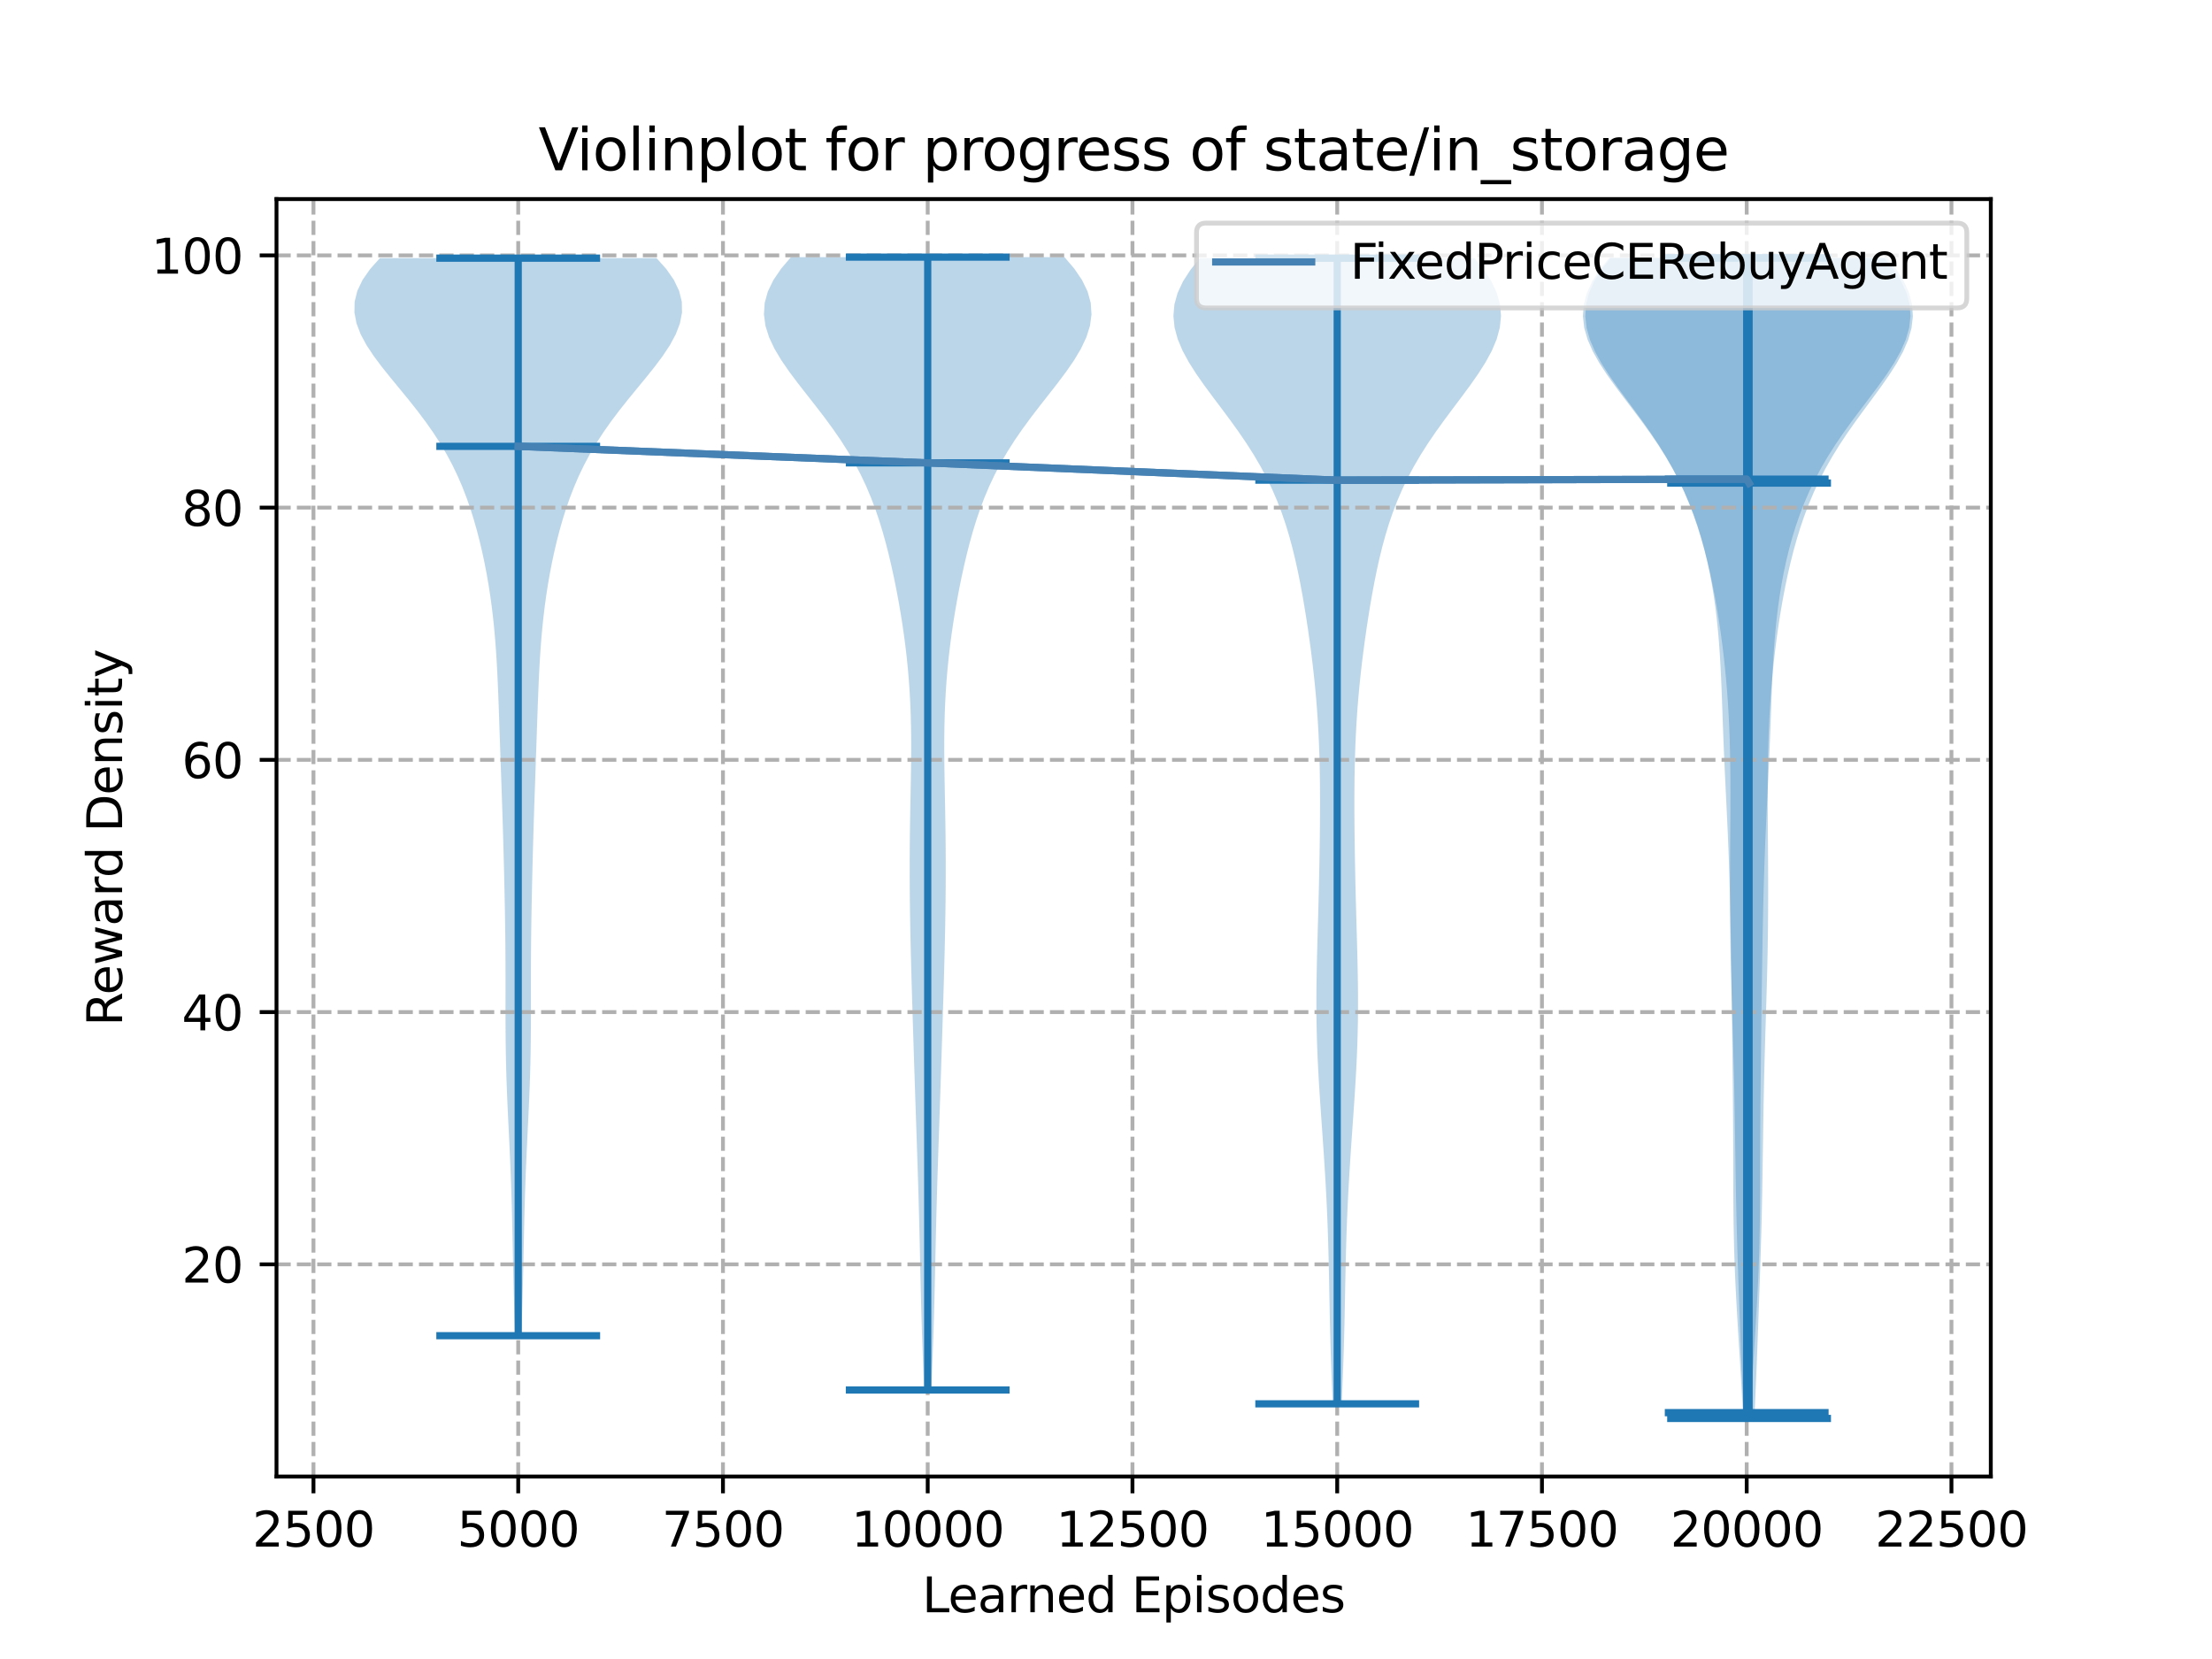 <?xml version="1.0" encoding="utf-8" standalone="no"?>
<!DOCTYPE svg PUBLIC "-//W3C//DTD SVG 1.1//EN"
  "http://www.w3.org/Graphics/SVG/1.1/DTD/svg11.dtd">
<svg xmlns:xlink="http://www.w3.org/1999/xlink" width="460.8pt" height="345.6pt" viewBox="0 0 460.8 345.6" xmlns="http://www.w3.org/2000/svg" version="1.1">
 <defs>
  <style type="text/css">*{stroke-linejoin: round; stroke-linecap: butt}</style>
 </defs>
 <g id="figure_1">
  <g id="patch_1">
   <path d="M 0 345.6 
L 460.8 345.6 
L 460.8 0 
L 0 0 
z
" style="fill: #ffffff"/>
  </g>
  <g id="axes_1">
   <g id="patch_2">
    <path d="M 57.6 307.584 
L 414.72 307.584 
L 414.72 41.472 
L 57.6 41.472 
z
" style="fill: #ffffff"/>
   </g>
   <g id="PolyCollection_1">
    <path d="M 108.61 278.253 
L 107.299 278.253 
L 107.223 275.986 
L 107.15 273.718 
L 107.082 271.451 
L 107.019 269.183 
L 106.961 266.916 
L 106.909 264.649 
L 106.861 262.381 
L 106.814 260.114 
L 106.768 257.846 
L 106.719 255.579 
L 106.666 253.311 
L 106.607 251.044 
L 106.539 248.777 
L 106.463 246.509 
L 106.377 244.242 
L 106.282 241.974 
L 106.18 239.707 
L 106.072 237.439 
L 105.961 235.172 
L 105.851 232.905 
L 105.744 230.637 
L 105.645 228.37 
L 105.556 226.102 
L 105.48 223.835 
L 105.419 221.567 
L 105.372 219.3 
L 105.34 217.033 
L 105.32 214.765 
L 105.311 212.498 
L 105.308 210.23 
L 105.31 207.963 
L 105.312 205.696 
L 105.311 203.428 
L 105.306 201.161 
L 105.294 198.893 
L 105.276 196.626 
L 105.251 194.358 
L 105.218 192.091 
L 105.181 189.824 
L 105.138 187.556 
L 105.09 185.289 
L 105.039 183.021 
L 104.985 180.754 
L 104.927 178.486 
L 104.866 176.219 
L 104.801 173.952 
L 104.732 171.684 
L 104.66 169.417 
L 104.584 167.149 
L 104.507 164.882 
L 104.427 162.614 
L 104.347 160.347 
L 104.267 158.08 
L 104.188 155.812 
L 104.111 153.545 
L 104.033 151.277 
L 103.956 149.01 
L 103.875 146.743 
L 103.789 144.475 
L 103.694 142.208 
L 103.587 139.94 
L 103.462 137.673 
L 103.316 135.405 
L 103.143 133.138 
L 102.941 130.871 
L 102.705 128.603 
L 102.433 126.336 
L 102.121 124.068 
L 101.769 121.801 
L 101.375 119.533 
L 100.937 117.266 
L 100.453 114.999 
L 99.92 112.731 
L 99.333 110.464 
L 98.687 108.196 
L 97.973 105.929 
L 97.181 103.661 
L 96.302 101.394 
L 95.322 99.127 
L 94.231 96.859 
L 93.02 94.592 
L 91.68 92.324 
L 90.211 90.057 
L 88.615 87.79 
L 86.906 85.522 
L 85.107 83.255 
L 83.251 80.987 
L 81.385 78.72 
L 79.567 76.452 
L 77.868 74.185 
L 76.364 71.918 
L 75.139 69.65 
L 74.271 67.383 
L 73.833 65.115 
L 73.878 62.848 
L 74.441 60.58 
L 75.525 58.313 
L 77.107 56.046 
L 79.132 53.778 
L 136.777 53.778 
L 136.777 53.778 
L 138.803 56.046 
L 140.384 58.313 
L 141.469 60.58 
L 142.031 62.848 
L 142.077 65.115 
L 141.638 67.383 
L 140.771 69.65 
L 139.545 71.918 
L 138.042 74.185 
L 136.343 76.452 
L 134.525 78.72 
L 132.659 80.987 
L 130.803 83.255 
L 129.003 85.522 
L 127.294 87.79 
L 125.699 90.057 
L 124.23 92.324 
L 122.89 94.592 
L 121.678 96.859 
L 120.588 99.127 
L 119.608 101.394 
L 118.728 103.661 
L 117.937 105.929 
L 117.223 108.196 
L 116.576 110.464 
L 115.989 112.731 
L 115.456 114.999 
L 114.972 117.266 
L 114.534 119.533 
L 114.14 121.801 
L 113.788 124.068 
L 113.477 126.336 
L 113.205 128.603 
L 112.969 130.871 
L 112.766 133.138 
L 112.594 135.405 
L 112.448 137.673 
L 112.323 139.94 
L 112.215 142.208 
L 112.121 144.475 
L 112.035 146.743 
L 111.954 149.01 
L 111.876 151.277 
L 111.799 153.545 
L 111.721 155.812 
L 111.642 158.08 
L 111.563 160.347 
L 111.483 162.614 
L 111.403 164.882 
L 111.325 167.149 
L 111.25 169.417 
L 111.177 171.684 
L 111.109 173.952 
L 111.044 176.219 
L 110.982 178.486 
L 110.925 180.754 
L 110.87 183.021 
L 110.819 185.289 
L 110.772 187.556 
L 110.729 189.824 
L 110.691 192.091 
L 110.659 194.358 
L 110.634 196.626 
L 110.615 198.893 
L 110.604 201.161 
L 110.599 203.428 
L 110.598 205.696 
L 110.6 207.963 
L 110.601 210.23 
L 110.599 212.498 
L 110.589 214.765 
L 110.57 217.033 
L 110.537 219.3 
L 110.491 221.567 
L 110.429 223.835 
L 110.353 226.102 
L 110.264 228.37 
L 110.165 230.637 
L 110.059 232.905 
L 109.949 235.172 
L 109.838 237.439 
L 109.73 239.707 
L 109.628 241.974 
L 109.533 244.242 
L 109.447 246.509 
L 109.37 248.777 
L 109.303 251.044 
L 109.243 253.311 
L 109.19 255.579 
L 109.142 257.846 
L 109.095 260.114 
L 109.049 262.381 
L 109.001 264.649 
L 108.948 266.916 
L 108.891 269.183 
L 108.828 271.451 
L 108.759 273.718 
L 108.687 275.986 
L 108.61 278.253 
z
" clip-path="url(#p585bb31d71)" style="fill: #1f77b4; fill-opacity: 0.3"/>
   </g>
   <g id="PolyCollection_2">
    <path d="M 194.01 289.55 
L 192.51 289.55 
L 192.415 287.167 
L 192.32 284.783 
L 192.228 282.399 
L 192.141 280.016 
L 192.06 277.632 
L 191.986 275.248 
L 191.918 272.865 
L 191.855 270.481 
L 191.798 268.097 
L 191.743 265.714 
L 191.691 263.33 
L 191.639 260.946 
L 191.585 258.563 
L 191.529 256.179 
L 191.47 253.795 
L 191.406 251.412 
L 191.339 249.028 
L 191.268 246.644 
L 191.193 244.261 
L 191.116 241.877 
L 191.036 239.493 
L 190.955 237.11 
L 190.874 234.726 
L 190.793 232.343 
L 190.712 229.959 
L 190.631 227.575 
L 190.552 225.192 
L 190.474 222.808 
L 190.396 220.424 
L 190.32 218.041 
L 190.244 215.657 
L 190.169 213.273 
L 190.095 210.89 
L 190.022 208.506 
L 189.95 206.122 
L 189.881 203.739 
L 189.815 201.355 
L 189.753 198.971 
L 189.696 196.588 
L 189.645 194.204 
L 189.601 191.82 
L 189.564 189.437 
L 189.535 187.053 
L 189.515 184.669 
L 189.505 182.286 
L 189.504 179.902 
L 189.513 177.518 
L 189.533 175.135 
L 189.561 172.751 
L 189.598 170.367 
L 189.64 167.984 
L 189.686 165.6 
L 189.731 163.216 
L 189.77 160.833 
L 189.8 158.449 
L 189.814 156.065 
L 189.808 153.682 
L 189.778 151.298 
L 189.718 148.914 
L 189.626 146.531 
L 189.499 144.147 
L 189.334 141.763 
L 189.132 139.38 
L 188.892 136.996 
L 188.615 134.612 
L 188.301 132.229 
L 187.953 129.845 
L 187.57 127.461 
L 187.154 125.078 
L 186.706 122.694 
L 186.223 120.31 
L 185.704 117.927 
L 185.143 115.543 
L 184.535 113.16 
L 183.871 110.776 
L 183.141 108.392 
L 182.331 106.009 
L 181.428 103.625 
L 180.42 101.241 
L 179.295 98.858 
L 178.041 96.474 
L 176.655 94.09 
L 175.136 91.707 
L 173.493 89.323 
L 171.742 86.939 
L 169.911 84.556 
L 168.04 82.172 
L 166.18 79.788 
L 164.394 77.405 
L 162.752 75.021 
L 161.33 72.637 
L 160.208 70.254 
L 159.456 67.87 
L 159.138 65.486 
L 159.297 63.103 
L 159.957 60.719 
L 161.113 58.335 
L 162.734 55.952 
L 164.765 53.568 
L 221.755 53.568 
L 221.755 53.568 
L 223.786 55.952 
L 225.407 58.335 
L 226.563 60.719 
L 227.223 63.103 
L 227.382 65.486 
L 227.064 67.87 
L 226.312 70.254 
L 225.19 72.637 
L 223.768 75.021 
L 222.126 77.405 
L 220.34 79.788 
L 218.48 82.172 
L 216.609 84.556 
L 214.778 86.939 
L 213.027 89.323 
L 211.384 91.707 
L 209.865 94.09 
L 208.479 96.474 
L 207.225 98.858 
L 206.1 101.241 
L 205.092 103.625 
L 204.189 106.009 
L 203.379 108.392 
L 202.649 110.776 
L 201.985 113.16 
L 201.377 115.543 
L 200.816 117.927 
L 200.297 120.31 
L 199.814 122.694 
L 199.366 125.078 
L 198.95 127.461 
L 198.567 129.845 
L 198.219 132.229 
L 197.905 134.612 
L 197.628 136.996 
L 197.388 139.38 
L 197.186 141.763 
L 197.022 144.147 
L 196.894 146.531 
L 196.802 148.914 
L 196.742 151.298 
L 196.712 153.682 
L 196.706 156.065 
L 196.72 158.449 
L 196.75 160.833 
L 196.789 163.216 
L 196.834 165.6 
L 196.88 167.984 
L 196.922 170.367 
L 196.959 172.751 
L 196.987 175.135 
L 197.007 177.518 
L 197.016 179.902 
L 197.015 182.286 
L 197.005 184.669 
L 196.985 187.053 
L 196.956 189.437 
L 196.919 191.82 
L 196.875 194.204 
L 196.824 196.588 
L 196.767 198.971 
L 196.705 201.355 
L 196.639 203.739 
L 196.57 206.122 
L 196.498 208.506 
L 196.425 210.89 
L 196.351 213.273 
L 196.276 215.657 
L 196.2 218.041 
L 196.124 220.424 
L 196.046 222.808 
L 195.968 225.192 
L 195.889 227.575 
L 195.808 229.959 
L 195.727 232.343 
L 195.646 234.726 
L 195.565 237.11 
L 195.484 239.493 
L 195.404 241.877 
L 195.327 244.261 
L 195.252 246.644 
L 195.181 249.028 
L 195.114 251.412 
L 195.05 253.795 
L 194.991 256.179 
L 194.935 258.563 
L 194.881 260.946 
L 194.829 263.33 
L 194.777 265.714 
L 194.722 268.097 
L 194.665 270.481 
L 194.602 272.865 
L 194.534 275.248 
L 194.46 277.632 
L 194.379 280.016 
L 194.292 282.399 
L 194.2 284.783 
L 194.106 287.167 
L 194.01 289.55 
z
" clip-path="url(#p585bb31d71)" style="fill: #1f77b4; fill-opacity: 0.3"/>
   </g>
   <g id="PolyCollection_3">
    <path d="M 279.499 292.44 
L 277.632 292.44 
L 277.527 290.03 
L 277.428 287.619 
L 277.334 285.208 
L 277.249 282.797 
L 277.174 280.387 
L 277.107 277.976 
L 277.049 275.565 
L 276.997 273.155 
L 276.95 270.744 
L 276.905 268.333 
L 276.858 265.922 
L 276.807 263.512 
L 276.748 261.101 
L 276.68 258.69 
L 276.601 256.279 
L 276.509 253.869 
L 276.404 251.458 
L 276.285 249.047 
L 276.155 246.637 
L 276.013 244.226 
L 275.861 241.815 
L 275.7 239.404 
L 275.535 236.994 
L 275.366 234.583 
L 275.197 232.172 
L 275.031 229.761 
L 274.872 227.351 
L 274.724 224.94 
L 274.59 222.529 
L 274.474 220.118 
L 274.379 217.708 
L 274.306 215.297 
L 274.256 212.886 
L 274.231 210.476 
L 274.227 208.065 
L 274.244 205.654 
L 274.278 203.243 
L 274.326 200.833 
L 274.384 198.422 
L 274.449 196.011 
L 274.517 193.6 
L 274.585 191.19 
L 274.652 188.779 
L 274.714 186.368 
L 274.772 183.958 
L 274.824 181.547 
L 274.87 179.136 
L 274.91 176.725 
L 274.942 174.315 
L 274.967 171.904 
L 274.983 169.493 
L 274.989 167.082 
L 274.981 164.672 
L 274.958 162.261 
L 274.917 159.85 
L 274.856 157.44 
L 274.771 155.029 
L 274.661 152.618 
L 274.524 150.207 
L 274.358 147.797 
L 274.165 145.386 
L 273.943 142.975 
L 273.694 140.564 
L 273.418 138.154 
L 273.118 135.743 
L 272.795 133.332 
L 272.449 130.922 
L 272.081 128.511 
L 271.688 126.1 
L 271.269 123.689 
L 270.819 121.279 
L 270.331 118.868 
L 269.797 116.457 
L 269.209 114.046 
L 268.555 111.636 
L 267.823 109.225 
L 267.001 106.814 
L 266.078 104.403 
L 265.042 101.993 
L 263.884 99.582 
L 262.6 97.171 
L 261.189 94.761 
L 259.655 92.35 
L 258.01 89.939 
L 256.276 87.528 
L 254.482 85.118 
L 252.669 82.707 
L 250.887 80.296 
L 249.196 77.885 
L 247.662 75.475 
L 246.354 73.064 
L 245.341 70.653 
L 244.686 68.243 
L 244.443 65.832 
L 244.648 63.421 
L 245.319 61.01 
L 246.45 58.6 
L 248.012 56.189 
L 249.954 53.778 
L 307.177 53.778 
L 307.177 53.778 
L 309.119 56.189 
L 310.681 58.6 
L 311.811 61.01 
L 312.482 63.421 
L 312.687 65.832 
L 312.444 68.243 
L 311.79 70.653 
L 310.777 73.064 
L 309.469 75.475 
L 307.934 77.885 
L 306.243 80.296 
L 304.462 82.707 
L 302.649 85.118 
L 300.855 87.528 
L 299.12 89.939 
L 297.476 92.35 
L 295.942 94.761 
L 294.53 97.171 
L 293.246 99.582 
L 292.089 101.993 
L 291.053 104.403 
L 290.129 106.814 
L 289.307 109.225 
L 288.576 111.636 
L 287.921 114.046 
L 287.333 116.457 
L 286.8 118.868 
L 286.312 121.279 
L 285.861 123.689 
L 285.442 126.1 
L 285.05 128.511 
L 284.681 130.922 
L 284.335 133.332 
L 284.012 135.743 
L 283.712 138.154 
L 283.437 140.564 
L 283.188 142.975 
L 282.966 145.386 
L 282.772 147.797 
L 282.607 150.207 
L 282.47 152.618 
L 282.36 155.029 
L 282.275 157.44 
L 282.213 159.85 
L 282.172 162.261 
L 282.149 164.672 
L 282.142 167.082 
L 282.147 169.493 
L 282.163 171.904 
L 282.188 174.315 
L 282.221 176.725 
L 282.261 179.136 
L 282.307 181.547 
L 282.359 183.958 
L 282.416 186.368 
L 282.479 188.779 
L 282.545 191.19 
L 282.613 193.6 
L 282.681 196.011 
L 282.746 198.422 
L 282.804 200.833 
L 282.852 203.243 
L 282.887 205.654 
L 282.903 208.065 
L 282.9 210.476 
L 282.874 212.886 
L 282.825 215.297 
L 282.752 217.708 
L 282.656 220.118 
L 282.54 222.529 
L 282.406 224.94 
L 282.258 227.351 
L 282.1 229.761 
L 281.934 232.172 
L 281.765 234.583 
L 281.596 236.994 
L 281.43 239.404 
L 281.27 241.815 
L 281.118 244.226 
L 280.976 246.637 
L 280.845 249.047 
L 280.727 251.458 
L 280.622 253.869 
L 280.53 256.279 
L 280.45 258.69 
L 280.382 261.101 
L 280.324 263.512 
L 280.273 265.922 
L 280.226 268.333 
L 280.18 270.744 
L 280.133 273.155 
L 280.082 275.565 
L 280.024 277.976 
L 279.957 280.387 
L 279.881 282.797 
L 279.796 285.208 
L 279.703 287.619 
L 279.603 290.03 
L 279.499 292.44 
z
" clip-path="url(#p585bb31d71)" style="fill: #1f77b4; fill-opacity: 0.3"/>
   </g>
   <g id="PolyCollection_4">
    <path d="M 364.677 294.279 
L 363.064 294.279 
L 362.942 291.85 
L 362.811 289.42 
L 362.673 286.99 
L 362.529 284.56 
L 362.38 282.13 
L 362.229 279.7 
L 362.078 277.271 
L 361.93 274.841 
L 361.788 272.411 
L 361.655 269.981 
L 361.533 267.551 
L 361.425 265.121 
L 361.332 262.692 
L 361.255 260.262 
L 361.195 257.832 
L 361.149 255.402 
L 361.117 252.972 
L 361.096 250.542 
L 361.083 248.113 
L 361.075 245.683 
L 361.07 243.253 
L 361.065 240.823 
L 361.058 238.393 
L 361.048 235.963 
L 361.034 233.534 
L 361.016 231.104 
L 360.994 228.674 
L 360.97 226.244 
L 360.943 223.814 
L 360.915 221.384 
L 360.887 218.955 
L 360.858 216.525 
L 360.828 214.095 
L 360.798 211.665 
L 360.768 209.235 
L 360.736 206.805 
L 360.702 204.375 
L 360.667 201.946 
L 360.63 199.516 
L 360.59 197.086 
L 360.547 194.656 
L 360.5 192.226 
L 360.449 189.796 
L 360.393 187.367 
L 360.33 184.937 
L 360.26 182.507 
L 360.181 180.077 
L 360.093 177.647 
L 359.996 175.217 
L 359.891 172.788 
L 359.779 170.358 
L 359.662 167.928 
L 359.543 165.498 
L 359.424 163.068 
L 359.308 160.638 
L 359.197 158.209 
L 359.093 155.779 
L 358.996 153.349 
L 358.904 150.919 
L 358.817 148.489 
L 358.729 146.059 
L 358.637 143.63 
L 358.534 141.2 
L 358.415 138.77 
L 358.273 136.34 
L 358.103 133.91 
L 357.897 131.48 
L 357.651 129.051 
L 357.359 126.621 
L 357.018 124.191 
L 356.623 121.761 
L 356.168 119.331 
L 355.65 116.901 
L 355.063 114.472 
L 354.399 112.042 
L 353.651 109.612 
L 352.811 107.182 
L 351.87 104.752 
L 350.818 102.322 
L 349.648 99.893 
L 348.353 97.463 
L 346.932 95.033 
L 345.386 92.603 
L 343.727 90.173 
L 341.972 87.743 
L 340.151 85.314 
L 338.303 82.884 
L 336.478 80.454 
L 334.739 78.024 
L 333.153 75.594 
L 331.792 73.164 
L 330.728 70.734 
L 330.029 68.305 
L 329.748 65.875 
L 329.926 63.445 
L 330.58 61.015 
L 331.704 58.585 
L 333.268 56.155 
L 335.221 53.726 
L 392.52 53.726 
L 392.52 53.726 
L 394.473 56.155 
L 396.037 58.585 
L 397.161 61.015 
L 397.815 63.445 
L 397.993 65.875 
L 397.712 68.305 
L 397.013 70.734 
L 395.949 73.164 
L 394.588 75.594 
L 393.002 78.024 
L 391.262 80.454 
L 389.438 82.884 
L 387.59 85.314 
L 385.769 87.743 
L 384.014 90.173 
L 382.355 92.603 
L 380.809 95.033 
L 379.387 97.463 
L 378.093 99.893 
L 376.923 102.322 
L 375.871 104.752 
L 374.93 107.182 
L 374.09 109.612 
L 373.342 112.042 
L 372.678 114.472 
L 372.091 116.901 
L 371.572 119.331 
L 371.118 121.761 
L 370.723 124.191 
L 370.381 126.621 
L 370.09 129.051 
L 369.844 131.48 
L 369.638 133.91 
L 369.467 136.34 
L 369.326 138.77 
L 369.207 141.2 
L 369.104 143.63 
L 369.012 146.059 
L 368.924 148.489 
L 368.837 150.919 
L 368.745 153.349 
L 368.648 155.779 
L 368.544 158.209 
L 368.433 160.638 
L 368.317 163.068 
L 368.198 165.498 
L 368.079 167.928 
L 367.962 170.358 
L 367.85 172.788 
L 367.745 175.217 
L 367.648 177.647 
L 367.56 180.077 
L 367.481 182.507 
L 367.411 184.937 
L 367.348 187.367 
L 367.292 189.796 
L 367.241 192.226 
L 367.194 194.656 
L 367.151 197.086 
L 367.111 199.516 
L 367.074 201.946 
L 367.038 204.375 
L 367.005 206.805 
L 366.973 209.235 
L 366.942 211.665 
L 366.913 214.095 
L 366.883 216.525 
L 366.854 218.955 
L 366.826 221.384 
L 366.798 223.814 
L 366.771 226.244 
L 366.747 228.674 
L 366.725 231.104 
L 366.707 233.534 
L 366.693 235.963 
L 366.683 238.393 
L 366.676 240.823 
L 366.67 243.253 
L 366.665 245.683 
L 366.658 248.113 
L 366.645 250.542 
L 366.624 252.972 
L 366.592 255.402 
L 366.546 257.832 
L 366.486 260.262 
L 366.409 262.692 
L 366.316 265.121 
L 366.208 267.551 
L 366.086 269.981 
L 365.953 272.411 
L 365.811 274.841 
L 365.663 277.271 
L 365.512 279.7 
L 365.361 282.13 
L 365.212 284.56 
L 365.068 286.99 
L 364.93 289.42 
L 364.799 291.85 
L 364.677 294.279 
z
" clip-path="url(#p585bb31d71)" style="fill: #1f77b4; fill-opacity: 0.3"/>
   </g>
   <g id="PolyCollection_5">
    <path d="M 365.462 295.488 
L 363.268 295.488 
L 363.155 293.046 
L 363.045 290.604 
L 362.938 288.162 
L 362.836 285.72 
L 362.737 283.278 
L 362.642 280.836 
L 362.55 278.394 
L 362.46 275.952 
L 362.372 273.51 
L 362.285 271.068 
L 362.199 268.626 
L 362.115 266.183 
L 362.033 263.741 
L 361.955 261.299 
L 361.88 258.857 
L 361.811 256.415 
L 361.748 253.973 
L 361.691 251.531 
L 361.64 249.089 
L 361.596 246.647 
L 361.556 244.205 
L 361.519 241.763 
L 361.485 239.321 
L 361.45 236.879 
L 361.415 234.437 
L 361.376 231.995 
L 361.333 229.553 
L 361.284 227.111 
L 361.23 224.669 
L 361.171 222.227 
L 361.105 219.785 
L 361.035 217.343 
L 360.962 214.901 
L 360.887 212.459 
L 360.811 210.016 
L 360.737 207.574 
L 360.667 205.132 
L 360.603 202.69 
L 360.545 200.248 
L 360.496 197.806 
L 360.456 195.364 
L 360.425 192.922 
L 360.404 190.48 
L 360.392 188.038 
L 360.389 185.596 
L 360.392 183.154 
L 360.402 180.712 
L 360.416 178.27 
L 360.432 175.828 
L 360.45 173.386 
L 360.466 170.944 
L 360.478 168.502 
L 360.485 166.06 
L 360.482 163.618 
L 360.467 161.176 
L 360.438 158.734 
L 360.39 156.291 
L 360.321 153.849 
L 360.228 151.407 
L 360.11 148.965 
L 359.965 146.523 
L 359.791 144.081 
L 359.587 141.639 
L 359.353 139.197 
L 359.089 136.755 
L 358.794 134.313 
L 358.467 131.871 
L 358.107 129.429 
L 357.714 126.987 
L 357.283 124.545 
L 356.813 122.103 
L 356.299 119.661 
L 355.736 117.219 
L 355.118 114.777 
L 354.436 112.335 
L 353.682 109.893 
L 352.847 107.451 
L 351.92 105.009 
L 350.891 102.567 
L 349.75 100.124 
L 348.491 97.682 
L 347.109 95.24 
L 345.605 92.798 
L 343.99 90.356 
L 342.279 87.914 
L 340.5 85.472 
L 338.692 83.03 
L 336.903 80.588 
L 335.195 78.146 
L 333.633 75.704 
L 332.289 73.262 
L 331.234 70.82 
L 330.534 68.378 
L 330.243 65.936 
L 330.4 63.494 
L 331.022 61.052 
L 332.105 58.61 
L 333.622 56.168 
L 335.523 53.726 
L 393.208 53.726 
L 393.208 53.726 
L 395.108 56.168 
L 396.625 58.61 
L 397.709 61.052 
L 398.331 63.494 
L 398.487 65.936 
L 398.196 68.378 
L 397.496 70.82 
L 396.441 73.262 
L 395.097 75.704 
L 393.536 78.146 
L 391.827 80.588 
L 390.039 83.03 
L 388.231 85.472 
L 386.452 87.914 
L 384.741 90.356 
L 383.125 92.798 
L 381.622 95.24 
L 380.24 97.682 
L 378.98 100.124 
L 377.84 102.567 
L 376.811 105.009 
L 375.883 107.451 
L 375.048 109.893 
L 374.295 112.335 
L 373.613 114.777 
L 372.994 117.219 
L 372.431 119.661 
L 371.917 122.103 
L 371.447 124.545 
L 371.017 126.987 
L 370.623 129.429 
L 370.263 131.871 
L 369.937 134.313 
L 369.641 136.755 
L 369.377 139.197 
L 369.143 141.639 
L 368.94 144.081 
L 368.766 146.523 
L 368.62 148.965 
L 368.502 151.407 
L 368.41 153.849 
L 368.341 156.291 
L 368.293 158.734 
L 368.263 161.176 
L 368.248 163.618 
L 368.246 166.06 
L 368.252 168.502 
L 368.265 170.944 
L 368.281 173.386 
L 368.298 175.828 
L 368.315 178.27 
L 368.329 180.712 
L 368.338 183.154 
L 368.342 185.596 
L 368.338 188.038 
L 368.326 190.48 
L 368.305 192.922 
L 368.275 195.364 
L 368.235 197.806 
L 368.185 200.248 
L 368.128 202.69 
L 368.063 205.132 
L 367.993 207.574 
L 367.919 210.016 
L 367.844 212.459 
L 367.768 214.901 
L 367.695 217.343 
L 367.625 219.785 
L 367.56 222.227 
L 367.5 224.669 
L 367.446 227.111 
L 367.398 229.553 
L 367.355 231.995 
L 367.316 234.437 
L 367.28 236.879 
L 367.246 239.321 
L 367.211 241.763 
L 367.175 244.205 
L 367.135 246.647 
L 367.09 249.089 
L 367.04 251.531 
L 366.983 253.973 
L 366.92 256.415 
L 366.85 258.857 
L 366.776 261.299 
L 366.697 263.741 
L 366.615 266.183 
L 366.531 268.626 
L 366.445 271.068 
L 366.358 273.51 
L 366.27 275.952 
L 366.18 278.394 
L 366.088 280.836 
L 365.993 283.278 
L 365.895 285.72 
L 365.792 288.162 
L 365.685 290.604 
L 365.575 293.046 
L 365.462 295.488 
z
" clip-path="url(#p585bb31d71)" style="fill: #1f77b4; fill-opacity: 0.3"/>
   </g>
   <g id="matplotlib.axis_1">
    <g id="xtick_1">
     <g id="line2d_1">
      <path d="M 65.302 307.584 
L 65.302 41.472 
" clip-path="url(#p585bb31d71)" style="fill: none; stroke-dasharray: 2.96,1.28; stroke-dashoffset: 0; stroke: #b0b0b0; stroke-width: 0.8"/>
     </g>
     <g id="line2d_2">
      <defs>
       <path id="m74682597dc" d="M 0 0 
L 0 3.5 
" style="stroke: #000000; stroke-width: 0.8"/>
      </defs>
      <g>
       <use xlink:href="#m74682597dc" x="65.302" y="307.584" style="stroke: #000000; stroke-width: 0.8"/>
      </g>
     </g>
     <g id="text_1">
      <!-- 2500 -->
      <g transform="translate(52.577 322.182)scale(0.1 -0.1)">
       <defs>
        <path id="DejaVuSans-32" d="M 1228 531 
L 3431 531 
L 3431 0 
L 469 0 
L 469 531 
Q 828 903 1448 1529 
Q 2069 2156 2228 2338 
Q 2531 2678 2651 2914 
Q 2772 3150 2772 3378 
Q 2772 3750 2511 3984 
Q 2250 4219 1831 4219 
Q 1534 4219 1204 4116 
Q 875 4013 500 3803 
L 500 4441 
Q 881 4594 1212 4672 
Q 1544 4750 1819 4750 
Q 2544 4750 2975 4387 
Q 3406 4025 3406 3419 
Q 3406 3131 3298 2873 
Q 3191 2616 2906 2266 
Q 2828 2175 2409 1742 
Q 1991 1309 1228 531 
z
" transform="scale(0.016)"/>
        <path id="DejaVuSans-35" d="M 691 4666 
L 3169 4666 
L 3169 4134 
L 1269 4134 
L 1269 2991 
Q 1406 3038 1543 3061 
Q 1681 3084 1819 3084 
Q 2600 3084 3056 2656 
Q 3513 2228 3513 1497 
Q 3513 744 3044 326 
Q 2575 -91 1722 -91 
Q 1428 -91 1123 -41 
Q 819 9 494 109 
L 494 744 
Q 775 591 1075 516 
Q 1375 441 1709 441 
Q 2250 441 2565 725 
Q 2881 1009 2881 1497 
Q 2881 1984 2565 2268 
Q 2250 2553 1709 2553 
Q 1456 2553 1204 2497 
Q 953 2441 691 2322 
L 691 4666 
z
" transform="scale(0.016)"/>
        <path id="DejaVuSans-30" d="M 2034 4250 
Q 1547 4250 1301 3770 
Q 1056 3291 1056 2328 
Q 1056 1369 1301 889 
Q 1547 409 2034 409 
Q 2525 409 2770 889 
Q 3016 1369 3016 2328 
Q 3016 3291 2770 3770 
Q 2525 4250 2034 4250 
z
M 2034 4750 
Q 2819 4750 3233 4129 
Q 3647 3509 3647 2328 
Q 3647 1150 3233 529 
Q 2819 -91 2034 -91 
Q 1250 -91 836 529 
Q 422 1150 422 2328 
Q 422 3509 836 4129 
Q 1250 4750 2034 4750 
z
" transform="scale(0.016)"/>
       </defs>
       <use xlink:href="#DejaVuSans-32"/>
       <use xlink:href="#DejaVuSans-35" x="63.623"/>
       <use xlink:href="#DejaVuSans-30" x="127.246"/>
       <use xlink:href="#DejaVuSans-30" x="190.869"/>
      </g>
     </g>
    </g>
    <g id="xtick_2">
     <g id="line2d_3">
      <path d="M 107.955 307.584 
L 107.955 41.472 
" clip-path="url(#p585bb31d71)" style="fill: none; stroke-dasharray: 2.96,1.28; stroke-dashoffset: 0; stroke: #b0b0b0; stroke-width: 0.8"/>
     </g>
     <g id="line2d_4">
      <g>
       <use xlink:href="#m74682597dc" x="107.955" y="307.584" style="stroke: #000000; stroke-width: 0.8"/>
      </g>
     </g>
     <g id="text_2">
      <!-- 5000 -->
      <g transform="translate(95.23 322.182)scale(0.1 -0.1)">
       <use xlink:href="#DejaVuSans-35"/>
       <use xlink:href="#DejaVuSans-30" x="63.623"/>
       <use xlink:href="#DejaVuSans-30" x="127.246"/>
       <use xlink:href="#DejaVuSans-30" x="190.869"/>
      </g>
     </g>
    </g>
    <g id="xtick_3">
     <g id="line2d_5">
      <path d="M 150.607 307.584 
L 150.607 41.472 
" clip-path="url(#p585bb31d71)" style="fill: none; stroke-dasharray: 2.96,1.28; stroke-dashoffset: 0; stroke: #b0b0b0; stroke-width: 0.8"/>
     </g>
     <g id="line2d_6">
      <g>
       <use xlink:href="#m74682597dc" x="150.607" y="307.584" style="stroke: #000000; stroke-width: 0.8"/>
      </g>
     </g>
     <g id="text_3">
      <!-- 7500 -->
      <g transform="translate(137.882 322.182)scale(0.1 -0.1)">
       <defs>
        <path id="DejaVuSans-37" d="M 525 4666 
L 3525 4666 
L 3525 4397 
L 1831 0 
L 1172 0 
L 2766 4134 
L 525 4134 
L 525 4666 
z
" transform="scale(0.016)"/>
       </defs>
       <use xlink:href="#DejaVuSans-37"/>
       <use xlink:href="#DejaVuSans-35" x="63.623"/>
       <use xlink:href="#DejaVuSans-30" x="127.246"/>
       <use xlink:href="#DejaVuSans-30" x="190.869"/>
      </g>
     </g>
    </g>
    <g id="xtick_4">
     <g id="line2d_7">
      <path d="M 193.26 307.584 
L 193.26 41.472 
" clip-path="url(#p585bb31d71)" style="fill: none; stroke-dasharray: 2.96,1.28; stroke-dashoffset: 0; stroke: #b0b0b0; stroke-width: 0.8"/>
     </g>
     <g id="line2d_8">
      <g>
       <use xlink:href="#m74682597dc" x="193.26" y="307.584" style="stroke: #000000; stroke-width: 0.8"/>
      </g>
     </g>
     <g id="text_4">
      <!-- 10000 -->
      <g transform="translate(177.354 322.182)scale(0.1 -0.1)">
       <defs>
        <path id="DejaVuSans-31" d="M 794 531 
L 1825 531 
L 1825 4091 
L 703 3866 
L 703 4441 
L 1819 4666 
L 2450 4666 
L 2450 531 
L 3481 531 
L 3481 0 
L 794 0 
L 794 531 
z
" transform="scale(0.016)"/>
       </defs>
       <use xlink:href="#DejaVuSans-31"/>
       <use xlink:href="#DejaVuSans-30" x="63.623"/>
       <use xlink:href="#DejaVuSans-30" x="127.246"/>
       <use xlink:href="#DejaVuSans-30" x="190.869"/>
       <use xlink:href="#DejaVuSans-30" x="254.492"/>
      </g>
     </g>
    </g>
    <g id="xtick_5">
     <g id="line2d_9">
      <path d="M 235.913 307.584 
L 235.913 41.472 
" clip-path="url(#p585bb31d71)" style="fill: none; stroke-dasharray: 2.96,1.28; stroke-dashoffset: 0; stroke: #b0b0b0; stroke-width: 0.8"/>
     </g>
     <g id="line2d_10">
      <g>
       <use xlink:href="#m74682597dc" x="235.913" y="307.584" style="stroke: #000000; stroke-width: 0.8"/>
      </g>
     </g>
     <g id="text_5">
      <!-- 12500 -->
      <g transform="translate(220.006 322.182)scale(0.1 -0.1)">
       <use xlink:href="#DejaVuSans-31"/>
       <use xlink:href="#DejaVuSans-32" x="63.623"/>
       <use xlink:href="#DejaVuSans-35" x="127.246"/>
       <use xlink:href="#DejaVuSans-30" x="190.869"/>
       <use xlink:href="#DejaVuSans-30" x="254.492"/>
      </g>
     </g>
    </g>
    <g id="xtick_6">
     <g id="line2d_11">
      <path d="M 278.565 307.584 
L 278.565 41.472 
" clip-path="url(#p585bb31d71)" style="fill: none; stroke-dasharray: 2.96,1.28; stroke-dashoffset: 0; stroke: #b0b0b0; stroke-width: 0.8"/>
     </g>
     <g id="line2d_12">
      <g>
       <use xlink:href="#m74682597dc" x="278.565" y="307.584" style="stroke: #000000; stroke-width: 0.8"/>
      </g>
     </g>
     <g id="text_6">
      <!-- 15000 -->
      <g transform="translate(262.659 322.182)scale(0.1 -0.1)">
       <use xlink:href="#DejaVuSans-31"/>
       <use xlink:href="#DejaVuSans-35" x="63.623"/>
       <use xlink:href="#DejaVuSans-30" x="127.246"/>
       <use xlink:href="#DejaVuSans-30" x="190.869"/>
       <use xlink:href="#DejaVuSans-30" x="254.492"/>
      </g>
     </g>
    </g>
    <g id="xtick_7">
     <g id="line2d_13">
      <path d="M 321.218 307.584 
L 321.218 41.472 
" clip-path="url(#p585bb31d71)" style="fill: none; stroke-dasharray: 2.96,1.28; stroke-dashoffset: 0; stroke: #b0b0b0; stroke-width: 0.8"/>
     </g>
     <g id="line2d_14">
      <g>
       <use xlink:href="#m74682597dc" x="321.218" y="307.584" style="stroke: #000000; stroke-width: 0.8"/>
      </g>
     </g>
     <g id="text_7">
      <!-- 17500 -->
      <g transform="translate(305.312 322.182)scale(0.1 -0.1)">
       <use xlink:href="#DejaVuSans-31"/>
       <use xlink:href="#DejaVuSans-37" x="63.623"/>
       <use xlink:href="#DejaVuSans-35" x="127.246"/>
       <use xlink:href="#DejaVuSans-30" x="190.869"/>
       <use xlink:href="#DejaVuSans-30" x="254.492"/>
      </g>
     </g>
    </g>
    <g id="xtick_8">
     <g id="line2d_15">
      <path d="M 363.87 307.584 
L 363.87 41.472 
" clip-path="url(#p585bb31d71)" style="fill: none; stroke-dasharray: 2.96,1.28; stroke-dashoffset: 0; stroke: #b0b0b0; stroke-width: 0.8"/>
     </g>
     <g id="line2d_16">
      <g>
       <use xlink:href="#m74682597dc" x="363.87" y="307.584" style="stroke: #000000; stroke-width: 0.8"/>
      </g>
     </g>
     <g id="text_8">
      <!-- 20000 -->
      <g transform="translate(347.964 322.182)scale(0.1 -0.1)">
       <use xlink:href="#DejaVuSans-32"/>
       <use xlink:href="#DejaVuSans-30" x="63.623"/>
       <use xlink:href="#DejaVuSans-30" x="127.246"/>
       <use xlink:href="#DejaVuSans-30" x="190.869"/>
       <use xlink:href="#DejaVuSans-30" x="254.492"/>
      </g>
     </g>
    </g>
    <g id="xtick_9">
     <g id="line2d_17">
      <path d="M 406.523 307.584 
L 406.523 41.472 
" clip-path="url(#p585bb31d71)" style="fill: none; stroke-dasharray: 2.96,1.28; stroke-dashoffset: 0; stroke: #b0b0b0; stroke-width: 0.8"/>
     </g>
     <g id="line2d_18">
      <g>
       <use xlink:href="#m74682597dc" x="406.523" y="307.584" style="stroke: #000000; stroke-width: 0.8"/>
      </g>
     </g>
     <g id="text_9">
      <!-- 22500 -->
      <g transform="translate(390.617 322.182)scale(0.1 -0.1)">
       <use xlink:href="#DejaVuSans-32"/>
       <use xlink:href="#DejaVuSans-32" x="63.623"/>
       <use xlink:href="#DejaVuSans-35" x="127.246"/>
       <use xlink:href="#DejaVuSans-30" x="190.869"/>
       <use xlink:href="#DejaVuSans-30" x="254.492"/>
      </g>
     </g>
    </g>
    <g id="text_10">
     <!-- Learned Episodes -->
     <g transform="translate(192.102 335.861)scale(0.1 -0.1)">
      <defs>
       <path id="DejaVuSans-4c" d="M 628 4666 
L 1259 4666 
L 1259 531 
L 3531 531 
L 3531 0 
L 628 0 
L 628 4666 
z
" transform="scale(0.016)"/>
       <path id="DejaVuSans-65" d="M 3597 1894 
L 3597 1613 
L 953 1613 
Q 991 1019 1311 708 
Q 1631 397 2203 397 
Q 2534 397 2845 478 
Q 3156 559 3463 722 
L 3463 178 
Q 3153 47 2828 -22 
Q 2503 -91 2169 -91 
Q 1331 -91 842 396 
Q 353 884 353 1716 
Q 353 2575 817 3079 
Q 1281 3584 2069 3584 
Q 2775 3584 3186 3129 
Q 3597 2675 3597 1894 
z
M 3022 2063 
Q 3016 2534 2758 2815 
Q 2500 3097 2075 3097 
Q 1594 3097 1305 2825 
Q 1016 2553 972 2059 
L 3022 2063 
z
" transform="scale(0.016)"/>
       <path id="DejaVuSans-61" d="M 2194 1759 
Q 1497 1759 1228 1600 
Q 959 1441 959 1056 
Q 959 750 1161 570 
Q 1363 391 1709 391 
Q 2188 391 2477 730 
Q 2766 1069 2766 1631 
L 2766 1759 
L 2194 1759 
z
M 3341 1997 
L 3341 0 
L 2766 0 
L 2766 531 
Q 2569 213 2275 61 
Q 1981 -91 1556 -91 
Q 1019 -91 701 211 
Q 384 513 384 1019 
Q 384 1609 779 1909 
Q 1175 2209 1959 2209 
L 2766 2209 
L 2766 2266 
Q 2766 2663 2505 2880 
Q 2244 3097 1772 3097 
Q 1472 3097 1187 3025 
Q 903 2953 641 2809 
L 641 3341 
Q 956 3463 1253 3523 
Q 1550 3584 1831 3584 
Q 2591 3584 2966 3190 
Q 3341 2797 3341 1997 
z
" transform="scale(0.016)"/>
       <path id="DejaVuSans-72" d="M 2631 2963 
Q 2534 3019 2420 3045 
Q 2306 3072 2169 3072 
Q 1681 3072 1420 2755 
Q 1159 2438 1159 1844 
L 1159 0 
L 581 0 
L 581 3500 
L 1159 3500 
L 1159 2956 
Q 1341 3275 1631 3429 
Q 1922 3584 2338 3584 
Q 2397 3584 2469 3576 
Q 2541 3569 2628 3553 
L 2631 2963 
z
" transform="scale(0.016)"/>
       <path id="DejaVuSans-6e" d="M 3513 2113 
L 3513 0 
L 2938 0 
L 2938 2094 
Q 2938 2591 2744 2837 
Q 2550 3084 2163 3084 
Q 1697 3084 1428 2787 
Q 1159 2491 1159 1978 
L 1159 0 
L 581 0 
L 581 3500 
L 1159 3500 
L 1159 2956 
Q 1366 3272 1645 3428 
Q 1925 3584 2291 3584 
Q 2894 3584 3203 3211 
Q 3513 2838 3513 2113 
z
" transform="scale(0.016)"/>
       <path id="DejaVuSans-64" d="M 2906 2969 
L 2906 4863 
L 3481 4863 
L 3481 0 
L 2906 0 
L 2906 525 
Q 2725 213 2448 61 
Q 2172 -91 1784 -91 
Q 1150 -91 751 415 
Q 353 922 353 1747 
Q 353 2572 751 3078 
Q 1150 3584 1784 3584 
Q 2172 3584 2448 3432 
Q 2725 3281 2906 2969 
z
M 947 1747 
Q 947 1113 1208 752 
Q 1469 391 1925 391 
Q 2381 391 2643 752 
Q 2906 1113 2906 1747 
Q 2906 2381 2643 2742 
Q 2381 3103 1925 3103 
Q 1469 3103 1208 2742 
Q 947 2381 947 1747 
z
" transform="scale(0.016)"/>
       <path id="DejaVuSans-20" transform="scale(0.016)"/>
       <path id="DejaVuSans-45" d="M 628 4666 
L 3578 4666 
L 3578 4134 
L 1259 4134 
L 1259 2753 
L 3481 2753 
L 3481 2222 
L 1259 2222 
L 1259 531 
L 3634 531 
L 3634 0 
L 628 0 
L 628 4666 
z
" transform="scale(0.016)"/>
       <path id="DejaVuSans-70" d="M 1159 525 
L 1159 -1331 
L 581 -1331 
L 581 3500 
L 1159 3500 
L 1159 2969 
Q 1341 3281 1617 3432 
Q 1894 3584 2278 3584 
Q 2916 3584 3314 3078 
Q 3713 2572 3713 1747 
Q 3713 922 3314 415 
Q 2916 -91 2278 -91 
Q 1894 -91 1617 61 
Q 1341 213 1159 525 
z
M 3116 1747 
Q 3116 2381 2855 2742 
Q 2594 3103 2138 3103 
Q 1681 3103 1420 2742 
Q 1159 2381 1159 1747 
Q 1159 1113 1420 752 
Q 1681 391 2138 391 
Q 2594 391 2855 752 
Q 3116 1113 3116 1747 
z
" transform="scale(0.016)"/>
       <path id="DejaVuSans-69" d="M 603 3500 
L 1178 3500 
L 1178 0 
L 603 0 
L 603 3500 
z
M 603 4863 
L 1178 4863 
L 1178 4134 
L 603 4134 
L 603 4863 
z
" transform="scale(0.016)"/>
       <path id="DejaVuSans-73" d="M 2834 3397 
L 2834 2853 
Q 2591 2978 2328 3040 
Q 2066 3103 1784 3103 
Q 1356 3103 1142 2972 
Q 928 2841 928 2578 
Q 928 2378 1081 2264 
Q 1234 2150 1697 2047 
L 1894 2003 
Q 2506 1872 2764 1633 
Q 3022 1394 3022 966 
Q 3022 478 2636 193 
Q 2250 -91 1575 -91 
Q 1294 -91 989 -36 
Q 684 19 347 128 
L 347 722 
Q 666 556 975 473 
Q 1284 391 1588 391 
Q 1994 391 2212 530 
Q 2431 669 2431 922 
Q 2431 1156 2273 1281 
Q 2116 1406 1581 1522 
L 1381 1569 
Q 847 1681 609 1914 
Q 372 2147 372 2553 
Q 372 3047 722 3315 
Q 1072 3584 1716 3584 
Q 2034 3584 2315 3537 
Q 2597 3491 2834 3397 
z
" transform="scale(0.016)"/>
       <path id="DejaVuSans-6f" d="M 1959 3097 
Q 1497 3097 1228 2736 
Q 959 2375 959 1747 
Q 959 1119 1226 758 
Q 1494 397 1959 397 
Q 2419 397 2687 759 
Q 2956 1122 2956 1747 
Q 2956 2369 2687 2733 
Q 2419 3097 1959 3097 
z
M 1959 3584 
Q 2709 3584 3137 3096 
Q 3566 2609 3566 1747 
Q 3566 888 3137 398 
Q 2709 -91 1959 -91 
Q 1206 -91 779 398 
Q 353 888 353 1747 
Q 353 2609 779 3096 
Q 1206 3584 1959 3584 
z
" transform="scale(0.016)"/>
      </defs>
      <use xlink:href="#DejaVuSans-4c"/>
      <use xlink:href="#DejaVuSans-65" x="53.963"/>
      <use xlink:href="#DejaVuSans-61" x="115.486"/>
      <use xlink:href="#DejaVuSans-72" x="176.766"/>
      <use xlink:href="#DejaVuSans-6e" x="216.129"/>
      <use xlink:href="#DejaVuSans-65" x="279.508"/>
      <use xlink:href="#DejaVuSans-64" x="341.031"/>
      <use xlink:href="#DejaVuSans-20" x="404.508"/>
      <use xlink:href="#DejaVuSans-45" x="436.295"/>
      <use xlink:href="#DejaVuSans-70" x="499.479"/>
      <use xlink:href="#DejaVuSans-69" x="562.955"/>
      <use xlink:href="#DejaVuSans-73" x="590.738"/>
      <use xlink:href="#DejaVuSans-6f" x="642.838"/>
      <use xlink:href="#DejaVuSans-64" x="704.02"/>
      <use xlink:href="#DejaVuSans-65" x="767.496"/>
      <use xlink:href="#DejaVuSans-73" x="829.02"/>
     </g>
    </g>
   </g>
   <g id="matplotlib.axis_2">
    <g id="ytick_1">
     <g id="line2d_19">
      <path d="M 57.6 263.383 
L 414.72 263.383 
" clip-path="url(#p585bb31d71)" style="fill: none; stroke-dasharray: 2.96,1.28; stroke-dashoffset: 0; stroke: #b0b0b0; stroke-width: 0.8"/>
     </g>
     <g id="line2d_20">
      <defs>
       <path id="m81d851613b" d="M 0 0 
L -3.5 0 
" style="stroke: #000000; stroke-width: 0.8"/>
      </defs>
      <g>
       <use xlink:href="#m81d851613b" x="57.6" y="263.383" style="stroke: #000000; stroke-width: 0.8"/>
      </g>
     </g>
     <g id="text_11">
      <!-- 20 -->
      <g transform="translate(37.875 267.182)scale(0.1 -0.1)">
       <use xlink:href="#DejaVuSans-32"/>
       <use xlink:href="#DejaVuSans-30" x="63.623"/>
      </g>
     </g>
    </g>
    <g id="ytick_2">
     <g id="line2d_21">
      <path d="M 57.6 210.837 
L 414.72 210.837 
" clip-path="url(#p585bb31d71)" style="fill: none; stroke-dasharray: 2.96,1.28; stroke-dashoffset: 0; stroke: #b0b0b0; stroke-width: 0.8"/>
     </g>
     <g id="line2d_22">
      <g>
       <use xlink:href="#m81d851613b" x="57.6" y="210.837" style="stroke: #000000; stroke-width: 0.8"/>
      </g>
     </g>
     <g id="text_12">
      <!-- 40 -->
      <g transform="translate(37.875 214.636)scale(0.1 -0.1)">
       <defs>
        <path id="DejaVuSans-34" d="M 2419 4116 
L 825 1625 
L 2419 1625 
L 2419 4116 
z
M 2253 4666 
L 3047 4666 
L 3047 1625 
L 3713 1625 
L 3713 1100 
L 3047 1100 
L 3047 0 
L 2419 0 
L 2419 1100 
L 313 1100 
L 313 1709 
L 2253 4666 
z
" transform="scale(0.016)"/>
       </defs>
       <use xlink:href="#DejaVuSans-34"/>
       <use xlink:href="#DejaVuSans-30" x="63.623"/>
      </g>
     </g>
    </g>
    <g id="ytick_3">
     <g id="line2d_23">
      <path d="M 57.6 158.291 
L 414.72 158.291 
" clip-path="url(#p585bb31d71)" style="fill: none; stroke-dasharray: 2.96,1.28; stroke-dashoffset: 0; stroke: #b0b0b0; stroke-width: 0.8"/>
     </g>
     <g id="line2d_24">
      <g>
       <use xlink:href="#m81d851613b" x="57.6" y="158.291" style="stroke: #000000; stroke-width: 0.8"/>
      </g>
     </g>
     <g id="text_13">
      <!-- 60 -->
      <g transform="translate(37.875 162.091)scale(0.1 -0.1)">
       <defs>
        <path id="DejaVuSans-36" d="M 2113 2584 
Q 1688 2584 1439 2293 
Q 1191 2003 1191 1497 
Q 1191 994 1439 701 
Q 1688 409 2113 409 
Q 2538 409 2786 701 
Q 3034 994 3034 1497 
Q 3034 2003 2786 2293 
Q 2538 2584 2113 2584 
z
M 3366 4563 
L 3366 3988 
Q 3128 4100 2886 4159 
Q 2644 4219 2406 4219 
Q 1781 4219 1451 3797 
Q 1122 3375 1075 2522 
Q 1259 2794 1537 2939 
Q 1816 3084 2150 3084 
Q 2853 3084 3261 2657 
Q 3669 2231 3669 1497 
Q 3669 778 3244 343 
Q 2819 -91 2113 -91 
Q 1303 -91 875 529 
Q 447 1150 447 2328 
Q 447 3434 972 4092 
Q 1497 4750 2381 4750 
Q 2619 4750 2861 4703 
Q 3103 4656 3366 4563 
z
" transform="scale(0.016)"/>
       </defs>
       <use xlink:href="#DejaVuSans-36"/>
       <use xlink:href="#DejaVuSans-30" x="63.623"/>
      </g>
     </g>
    </g>
    <g id="ytick_4">
     <g id="line2d_25">
      <path d="M 57.6 105.746 
L 414.72 105.746 
" clip-path="url(#p585bb31d71)" style="fill: none; stroke-dasharray: 2.96,1.28; stroke-dashoffset: 0; stroke: #b0b0b0; stroke-width: 0.8"/>
     </g>
     <g id="line2d_26">
      <g>
       <use xlink:href="#m81d851613b" x="57.6" y="105.746" style="stroke: #000000; stroke-width: 0.8"/>
      </g>
     </g>
     <g id="text_14">
      <!-- 80 -->
      <g transform="translate(37.875 109.545)scale(0.1 -0.1)">
       <defs>
        <path id="DejaVuSans-38" d="M 2034 2216 
Q 1584 2216 1326 1975 
Q 1069 1734 1069 1313 
Q 1069 891 1326 650 
Q 1584 409 2034 409 
Q 2484 409 2743 651 
Q 3003 894 3003 1313 
Q 3003 1734 2745 1975 
Q 2488 2216 2034 2216 
z
M 1403 2484 
Q 997 2584 770 2862 
Q 544 3141 544 3541 
Q 544 4100 942 4425 
Q 1341 4750 2034 4750 
Q 2731 4750 3128 4425 
Q 3525 4100 3525 3541 
Q 3525 3141 3298 2862 
Q 3072 2584 2669 2484 
Q 3125 2378 3379 2068 
Q 3634 1759 3634 1313 
Q 3634 634 3220 271 
Q 2806 -91 2034 -91 
Q 1263 -91 848 271 
Q 434 634 434 1313 
Q 434 1759 690 2068 
Q 947 2378 1403 2484 
z
M 1172 3481 
Q 1172 3119 1398 2916 
Q 1625 2713 2034 2713 
Q 2441 2713 2670 2916 
Q 2900 3119 2900 3481 
Q 2900 3844 2670 4047 
Q 2441 4250 2034 4250 
Q 1625 4250 1398 4047 
Q 1172 3844 1172 3481 
z
" transform="scale(0.016)"/>
       </defs>
       <use xlink:href="#DejaVuSans-38"/>
       <use xlink:href="#DejaVuSans-30" x="63.623"/>
      </g>
     </g>
    </g>
    <g id="ytick_5">
     <g id="line2d_27">
      <path d="M 57.6 53.2 
L 414.72 53.2 
" clip-path="url(#p585bb31d71)" style="fill: none; stroke-dasharray: 2.96,1.28; stroke-dashoffset: 0; stroke: #b0b0b0; stroke-width: 0.8"/>
     </g>
     <g id="line2d_28">
      <g>
       <use xlink:href="#m81d851613b" x="57.6" y="53.2" style="stroke: #000000; stroke-width: 0.8"/>
      </g>
     </g>
     <g id="text_15">
      <!-- 100 -->
      <g transform="translate(31.512 56.999)scale(0.1 -0.1)">
       <use xlink:href="#DejaVuSans-31"/>
       <use xlink:href="#DejaVuSans-30" x="63.623"/>
       <use xlink:href="#DejaVuSans-30" x="127.246"/>
      </g>
     </g>
    </g>
    <g id="text_16">
     <!-- Reward Density -->
     <g transform="translate(25.433 213.747)rotate(-90)scale(0.1 -0.1)">
      <defs>
       <path id="DejaVuSans-52" d="M 2841 2188 
Q 3044 2119 3236 1894 
Q 3428 1669 3622 1275 
L 4263 0 
L 3584 0 
L 2988 1197 
Q 2756 1666 2539 1819 
Q 2322 1972 1947 1972 
L 1259 1972 
L 1259 0 
L 628 0 
L 628 4666 
L 2053 4666 
Q 2853 4666 3247 4331 
Q 3641 3997 3641 3322 
Q 3641 2881 3436 2590 
Q 3231 2300 2841 2188 
z
M 1259 4147 
L 1259 2491 
L 2053 2491 
Q 2509 2491 2742 2702 
Q 2975 2913 2975 3322 
Q 2975 3731 2742 3939 
Q 2509 4147 2053 4147 
L 1259 4147 
z
" transform="scale(0.016)"/>
       <path id="DejaVuSans-77" d="M 269 3500 
L 844 3500 
L 1563 769 
L 2278 3500 
L 2956 3500 
L 3675 769 
L 4391 3500 
L 4966 3500 
L 4050 0 
L 3372 0 
L 2619 2869 
L 1863 0 
L 1184 0 
L 269 3500 
z
" transform="scale(0.016)"/>
       <path id="DejaVuSans-44" d="M 1259 4147 
L 1259 519 
L 2022 519 
Q 2988 519 3436 956 
Q 3884 1394 3884 2338 
Q 3884 3275 3436 3711 
Q 2988 4147 2022 4147 
L 1259 4147 
z
M 628 4666 
L 1925 4666 
Q 3281 4666 3915 4102 
Q 4550 3538 4550 2338 
Q 4550 1131 3912 565 
Q 3275 0 1925 0 
L 628 0 
L 628 4666 
z
" transform="scale(0.016)"/>
       <path id="DejaVuSans-74" d="M 1172 4494 
L 1172 3500 
L 2356 3500 
L 2356 3053 
L 1172 3053 
L 1172 1153 
Q 1172 725 1289 603 
Q 1406 481 1766 481 
L 2356 481 
L 2356 0 
L 1766 0 
Q 1100 0 847 248 
Q 594 497 594 1153 
L 594 3053 
L 172 3053 
L 172 3500 
L 594 3500 
L 594 4494 
L 1172 4494 
z
" transform="scale(0.016)"/>
       <path id="DejaVuSans-79" d="M 2059 -325 
Q 1816 -950 1584 -1140 
Q 1353 -1331 966 -1331 
L 506 -1331 
L 506 -850 
L 844 -850 
Q 1081 -850 1212 -737 
Q 1344 -625 1503 -206 
L 1606 56 
L 191 3500 
L 800 3500 
L 1894 763 
L 2988 3500 
L 3597 3500 
L 2059 -325 
z
" transform="scale(0.016)"/>
      </defs>
      <use xlink:href="#DejaVuSans-52"/>
      <use xlink:href="#DejaVuSans-65" x="64.982"/>
      <use xlink:href="#DejaVuSans-77" x="126.506"/>
      <use xlink:href="#DejaVuSans-61" x="208.293"/>
      <use xlink:href="#DejaVuSans-72" x="269.572"/>
      <use xlink:href="#DejaVuSans-64" x="308.936"/>
      <use xlink:href="#DejaVuSans-20" x="372.412"/>
      <use xlink:href="#DejaVuSans-44" x="404.199"/>
      <use xlink:href="#DejaVuSans-65" x="481.201"/>
      <use xlink:href="#DejaVuSans-6e" x="542.725"/>
      <use xlink:href="#DejaVuSans-73" x="606.104"/>
      <use xlink:href="#DejaVuSans-69" x="658.203"/>
      <use xlink:href="#DejaVuSans-74" x="685.986"/>
      <use xlink:href="#DejaVuSans-79" x="725.195"/>
     </g>
    </g>
   </g>
   <g id="LineCollection_1">
    <path d="M 90.894 92.984 
L 125.016 92.984 
" clip-path="url(#p585bb31d71)" style="fill: none; stroke: #1f77b4; stroke-width: 1.5"/>
    <path d="M 176.199 96.426 
L 210.321 96.426 
" clip-path="url(#p585bb31d71)" style="fill: none; stroke: #1f77b4; stroke-width: 1.5"/>
    <path d="M 261.504 100.029 
L 295.626 100.029 
" clip-path="url(#p585bb31d71)" style="fill: none; stroke: #1f77b4; stroke-width: 1.5"/>
    <path d="M 346.809 99.82 
L 380.931 99.82 
" clip-path="url(#p585bb31d71)" style="fill: none; stroke: #1f77b4; stroke-width: 1.5"/>
    <path d="M 347.304 100.632 
L 381.426 100.632 
" clip-path="url(#p585bb31d71)" style="fill: none; stroke: #1f77b4; stroke-width: 1.5"/>
   </g>
   <g id="LineCollection_2">
    <path d="M 90.894 53.778 
L 125.016 53.778 
" clip-path="url(#p585bb31d71)" style="fill: none; stroke: #1f77b4; stroke-width: 1.5"/>
    <path d="M 176.199 53.568 
L 210.321 53.568 
" clip-path="url(#p585bb31d71)" style="fill: none; stroke: #1f77b4; stroke-width: 1.5"/>
    <path d="M 261.504 53.778 
L 295.626 53.778 
" clip-path="url(#p585bb31d71)" style="fill: none; stroke: #1f77b4; stroke-width: 1.5"/>
    <path d="M 346.809 53.726 
L 380.931 53.726 
" clip-path="url(#p585bb31d71)" style="fill: none; stroke: #1f77b4; stroke-width: 1.5"/>
    <path d="M 347.304 53.726 
L 381.426 53.726 
" clip-path="url(#p585bb31d71)" style="fill: none; stroke: #1f77b4; stroke-width: 1.5"/>
   </g>
   <g id="LineCollection_3">
    <path d="M 90.894 278.253 
L 125.016 278.253 
" clip-path="url(#p585bb31d71)" style="fill: none; stroke: #1f77b4; stroke-width: 1.5"/>
    <path d="M 176.199 289.55 
L 210.321 289.55 
" clip-path="url(#p585bb31d71)" style="fill: none; stroke: #1f77b4; stroke-width: 1.5"/>
    <path d="M 261.504 292.44 
L 295.626 292.44 
" clip-path="url(#p585bb31d71)" style="fill: none; stroke: #1f77b4; stroke-width: 1.5"/>
    <path d="M 346.809 294.279 
L 380.931 294.279 
" clip-path="url(#p585bb31d71)" style="fill: none; stroke: #1f77b4; stroke-width: 1.5"/>
    <path d="M 347.304 295.488 
L 381.426 295.488 
" clip-path="url(#p585bb31d71)" style="fill: none; stroke: #1f77b4; stroke-width: 1.5"/>
   </g>
   <g id="LineCollection_4">
    <path d="M 107.955 278.253 
L 107.955 53.778 
" clip-path="url(#p585bb31d71)" style="fill: none; stroke: #1f77b4; stroke-width: 1.5"/>
    <path d="M 193.26 289.55 
L 193.26 53.568 
" clip-path="url(#p585bb31d71)" style="fill: none; stroke: #1f77b4; stroke-width: 1.5"/>
    <path d="M 278.565 292.44 
L 278.565 53.778 
" clip-path="url(#p585bb31d71)" style="fill: none; stroke: #1f77b4; stroke-width: 1.5"/>
    <path d="M 363.87 294.279 
L 363.87 53.726 
" clip-path="url(#p585bb31d71)" style="fill: none; stroke: #1f77b4; stroke-width: 1.5"/>
    <path d="M 364.365 295.488 
L 364.365 53.726 
" clip-path="url(#p585bb31d71)" style="fill: none; stroke: #1f77b4; stroke-width: 1.5"/>
   </g>
   <g id="line2d_29">
    <path d="M 107.955 92.984 
L 193.26 96.426 
L 278.565 100.029 
L 363.87 99.82 
L 364.365 100.632 
" clip-path="url(#p585bb31d71)" style="fill: none; stroke: #4682b4; stroke-width: 1.5; stroke-linecap: square"/>
   </g>
   <g id="line2d_30">
    <path d="M 107.955 92.984 
L 193.26 96.426 
L 278.565 100.029 
L 363.87 99.82 
L 364.365 100.632 
" clip-path="url(#p585bb31d71)" style="fill: none; stroke: #4682b4; stroke-width: 1.5; stroke-linecap: square"/>
   </g>
   <g id="patch_3">
    <path d="M 57.6 307.584 
L 57.6 41.472 
" style="fill: none; stroke: #000000; stroke-width: 0.8; stroke-linejoin: miter; stroke-linecap: square"/>
   </g>
   <g id="patch_4">
    <path d="M 414.72 307.584 
L 414.72 41.472 
" style="fill: none; stroke: #000000; stroke-width: 0.8; stroke-linejoin: miter; stroke-linecap: square"/>
   </g>
   <g id="patch_5">
    <path d="M 57.6 307.584 
L 414.72 307.584 
" style="fill: none; stroke: #000000; stroke-width: 0.8; stroke-linejoin: miter; stroke-linecap: square"/>
   </g>
   <g id="patch_6">
    <path d="M 57.6 41.472 
L 414.72 41.472 
" style="fill: none; stroke: #000000; stroke-width: 0.8; stroke-linejoin: miter; stroke-linecap: square"/>
   </g>
   <g id="text_17">
    <!-- Violinplot for progress of state/in_storage -->
    <g transform="translate(112.177 35.472)scale(0.12 -0.12)">
     <defs>
      <path id="DejaVuSans-56" d="M 1831 0 
L 50 4666 
L 709 4666 
L 2188 738 
L 3669 4666 
L 4325 4666 
L 2547 0 
L 1831 0 
z
" transform="scale(0.016)"/>
      <path id="DejaVuSans-6c" d="M 603 4863 
L 1178 4863 
L 1178 0 
L 603 0 
L 603 4863 
z
" transform="scale(0.016)"/>
      <path id="DejaVuSans-66" d="M 2375 4863 
L 2375 4384 
L 1825 4384 
Q 1516 4384 1395 4259 
Q 1275 4134 1275 3809 
L 1275 3500 
L 2222 3500 
L 2222 3053 
L 1275 3053 
L 1275 0 
L 697 0 
L 697 3053 
L 147 3053 
L 147 3500 
L 697 3500 
L 697 3744 
Q 697 4328 969 4595 
Q 1241 4863 1831 4863 
L 2375 4863 
z
" transform="scale(0.016)"/>
      <path id="DejaVuSans-67" d="M 2906 1791 
Q 2906 2416 2648 2759 
Q 2391 3103 1925 3103 
Q 1463 3103 1205 2759 
Q 947 2416 947 1791 
Q 947 1169 1205 825 
Q 1463 481 1925 481 
Q 2391 481 2648 825 
Q 2906 1169 2906 1791 
z
M 3481 434 
Q 3481 -459 3084 -895 
Q 2688 -1331 1869 -1331 
Q 1566 -1331 1297 -1286 
Q 1028 -1241 775 -1147 
L 775 -588 
Q 1028 -725 1275 -790 
Q 1522 -856 1778 -856 
Q 2344 -856 2625 -561 
Q 2906 -266 2906 331 
L 2906 616 
Q 2728 306 2450 153 
Q 2172 0 1784 0 
Q 1141 0 747 490 
Q 353 981 353 1791 
Q 353 2603 747 3093 
Q 1141 3584 1784 3584 
Q 2172 3584 2450 3431 
Q 2728 3278 2906 2969 
L 2906 3500 
L 3481 3500 
L 3481 434 
z
" transform="scale(0.016)"/>
      <path id="DejaVuSans-2f" d="M 1625 4666 
L 2156 4666 
L 531 -594 
L 0 -594 
L 1625 4666 
z
" transform="scale(0.016)"/>
      <path id="DejaVuSans-5f" d="M 3263 -1063 
L 3263 -1509 
L -63 -1509 
L -63 -1063 
L 3263 -1063 
z
" transform="scale(0.016)"/>
     </defs>
     <use xlink:href="#DejaVuSans-56"/>
     <use xlink:href="#DejaVuSans-69" x="66.158"/>
     <use xlink:href="#DejaVuSans-6f" x="93.941"/>
     <use xlink:href="#DejaVuSans-6c" x="155.123"/>
     <use xlink:href="#DejaVuSans-69" x="182.906"/>
     <use xlink:href="#DejaVuSans-6e" x="210.689"/>
     <use xlink:href="#DejaVuSans-70" x="274.068"/>
     <use xlink:href="#DejaVuSans-6c" x="337.545"/>
     <use xlink:href="#DejaVuSans-6f" x="365.328"/>
     <use xlink:href="#DejaVuSans-74" x="426.51"/>
     <use xlink:href="#DejaVuSans-20" x="465.719"/>
     <use xlink:href="#DejaVuSans-66" x="497.506"/>
     <use xlink:href="#DejaVuSans-6f" x="532.711"/>
     <use xlink:href="#DejaVuSans-72" x="593.893"/>
     <use xlink:href="#DejaVuSans-20" x="635.006"/>
     <use xlink:href="#DejaVuSans-70" x="666.793"/>
     <use xlink:href="#DejaVuSans-72" x="730.27"/>
     <use xlink:href="#DejaVuSans-6f" x="769.133"/>
     <use xlink:href="#DejaVuSans-67" x="830.314"/>
     <use xlink:href="#DejaVuSans-72" x="893.791"/>
     <use xlink:href="#DejaVuSans-65" x="932.654"/>
     <use xlink:href="#DejaVuSans-73" x="994.178"/>
     <use xlink:href="#DejaVuSans-73" x="1046.277"/>
     <use xlink:href="#DejaVuSans-20" x="1098.377"/>
     <use xlink:href="#DejaVuSans-6f" x="1130.164"/>
     <use xlink:href="#DejaVuSans-66" x="1191.346"/>
     <use xlink:href="#DejaVuSans-20" x="1226.551"/>
     <use xlink:href="#DejaVuSans-73" x="1258.338"/>
     <use xlink:href="#DejaVuSans-74" x="1310.438"/>
     <use xlink:href="#DejaVuSans-61" x="1349.646"/>
     <use xlink:href="#DejaVuSans-74" x="1410.926"/>
     <use xlink:href="#DejaVuSans-65" x="1450.135"/>
     <use xlink:href="#DejaVuSans-2f" x="1511.658"/>
     <use xlink:href="#DejaVuSans-69" x="1545.35"/>
     <use xlink:href="#DejaVuSans-6e" x="1573.133"/>
     <use xlink:href="#DejaVuSans-5f" x="1636.512"/>
     <use xlink:href="#DejaVuSans-73" x="1686.512"/>
     <use xlink:href="#DejaVuSans-74" x="1738.611"/>
     <use xlink:href="#DejaVuSans-6f" x="1777.82"/>
     <use xlink:href="#DejaVuSans-72" x="1839.002"/>
     <use xlink:href="#DejaVuSans-61" x="1880.115"/>
     <use xlink:href="#DejaVuSans-67" x="1941.395"/>
     <use xlink:href="#DejaVuSans-65" x="2004.871"/>
    </g>
   </g>
   <g id="legend_1">
    <g id="patch_7">
     <path d="M 251.254 64.15 
L 407.72 64.15 
Q 409.72 64.15 409.72 62.15 
L 409.72 48.472 
Q 409.72 46.472 407.72 46.472 
L 251.254 46.472 
Q 249.254 46.472 249.254 48.472 
L 249.254 62.15 
Q 249.254 64.15 251.254 64.15 
z
" style="fill: #ffffff; opacity: 0.8; stroke: #cccccc; stroke-linejoin: miter"/>
    </g>
    <g id="line2d_31">
     <path d="M 253.254 54.57 
L 263.254 54.57 
L 273.254 54.57 
" style="fill: none; stroke: #4682b4; stroke-width: 1.5; stroke-linecap: square"/>
    </g>
    <g id="text_18">
     <!-- FixedPriceCERebuyAgent -->
     <g transform="translate(281.254 58.07)scale(0.1 -0.1)">
      <defs>
       <path id="DejaVuSans-46" d="M 628 4666 
L 3309 4666 
L 3309 4134 
L 1259 4134 
L 1259 2759 
L 3109 2759 
L 3109 2228 
L 1259 2228 
L 1259 0 
L 628 0 
L 628 4666 
z
" transform="scale(0.016)"/>
       <path id="DejaVuSans-78" d="M 3513 3500 
L 2247 1797 
L 3578 0 
L 2900 0 
L 1881 1375 
L 863 0 
L 184 0 
L 1544 1831 
L 300 3500 
L 978 3500 
L 1906 2253 
L 2834 3500 
L 3513 3500 
z
" transform="scale(0.016)"/>
       <path id="DejaVuSans-50" d="M 1259 4147 
L 1259 2394 
L 2053 2394 
Q 2494 2394 2734 2622 
Q 2975 2850 2975 3272 
Q 2975 3691 2734 3919 
Q 2494 4147 2053 4147 
L 1259 4147 
z
M 628 4666 
L 2053 4666 
Q 2838 4666 3239 4311 
Q 3641 3956 3641 3272 
Q 3641 2581 3239 2228 
Q 2838 1875 2053 1875 
L 1259 1875 
L 1259 0 
L 628 0 
L 628 4666 
z
" transform="scale(0.016)"/>
       <path id="DejaVuSans-63" d="M 3122 3366 
L 3122 2828 
Q 2878 2963 2633 3030 
Q 2388 3097 2138 3097 
Q 1578 3097 1268 2742 
Q 959 2388 959 1747 
Q 959 1106 1268 751 
Q 1578 397 2138 397 
Q 2388 397 2633 464 
Q 2878 531 3122 666 
L 3122 134 
Q 2881 22 2623 -34 
Q 2366 -91 2075 -91 
Q 1284 -91 818 406 
Q 353 903 353 1747 
Q 353 2603 823 3093 
Q 1294 3584 2113 3584 
Q 2378 3584 2631 3529 
Q 2884 3475 3122 3366 
z
" transform="scale(0.016)"/>
       <path id="DejaVuSans-43" d="M 4122 4306 
L 4122 3641 
Q 3803 3938 3442 4084 
Q 3081 4231 2675 4231 
Q 1875 4231 1450 3742 
Q 1025 3253 1025 2328 
Q 1025 1406 1450 917 
Q 1875 428 2675 428 
Q 3081 428 3442 575 
Q 3803 722 4122 1019 
L 4122 359 
Q 3791 134 3420 21 
Q 3050 -91 2638 -91 
Q 1578 -91 968 557 
Q 359 1206 359 2328 
Q 359 3453 968 4101 
Q 1578 4750 2638 4750 
Q 3056 4750 3426 4639 
Q 3797 4528 4122 4306 
z
" transform="scale(0.016)"/>
       <path id="DejaVuSans-62" d="M 3116 1747 
Q 3116 2381 2855 2742 
Q 2594 3103 2138 3103 
Q 1681 3103 1420 2742 
Q 1159 2381 1159 1747 
Q 1159 1113 1420 752 
Q 1681 391 2138 391 
Q 2594 391 2855 752 
Q 3116 1113 3116 1747 
z
M 1159 2969 
Q 1341 3281 1617 3432 
Q 1894 3584 2278 3584 
Q 2916 3584 3314 3078 
Q 3713 2572 3713 1747 
Q 3713 922 3314 415 
Q 2916 -91 2278 -91 
Q 1894 -91 1617 61 
Q 1341 213 1159 525 
L 1159 0 
L 581 0 
L 581 4863 
L 1159 4863 
L 1159 2969 
z
" transform="scale(0.016)"/>
       <path id="DejaVuSans-75" d="M 544 1381 
L 544 3500 
L 1119 3500 
L 1119 1403 
Q 1119 906 1312 657 
Q 1506 409 1894 409 
Q 2359 409 2629 706 
Q 2900 1003 2900 1516 
L 2900 3500 
L 3475 3500 
L 3475 0 
L 2900 0 
L 2900 538 
Q 2691 219 2414 64 
Q 2138 -91 1772 -91 
Q 1169 -91 856 284 
Q 544 659 544 1381 
z
M 1991 3584 
L 1991 3584 
z
" transform="scale(0.016)"/>
       <path id="DejaVuSans-41" d="M 2188 4044 
L 1331 1722 
L 3047 1722 
L 2188 4044 
z
M 1831 4666 
L 2547 4666 
L 4325 0 
L 3669 0 
L 3244 1197 
L 1141 1197 
L 716 0 
L 50 0 
L 1831 4666 
z
" transform="scale(0.016)"/>
      </defs>
      <use xlink:href="#DejaVuSans-46"/>
      <use xlink:href="#DejaVuSans-69" x="50.27"/>
      <use xlink:href="#DejaVuSans-78" x="78.053"/>
      <use xlink:href="#DejaVuSans-65" x="134.107"/>
      <use xlink:href="#DejaVuSans-64" x="195.631"/>
      <use xlink:href="#DejaVuSans-50" x="259.107"/>
      <use xlink:href="#DejaVuSans-72" x="317.66"/>
      <use xlink:href="#DejaVuSans-69" x="358.773"/>
      <use xlink:href="#DejaVuSans-63" x="386.557"/>
      <use xlink:href="#DejaVuSans-65" x="441.537"/>
      <use xlink:href="#DejaVuSans-43" x="503.061"/>
      <use xlink:href="#DejaVuSans-45" x="572.885"/>
      <use xlink:href="#DejaVuSans-52" x="636.068"/>
      <use xlink:href="#DejaVuSans-65" x="701.051"/>
      <use xlink:href="#DejaVuSans-62" x="762.574"/>
      <use xlink:href="#DejaVuSans-75" x="826.051"/>
      <use xlink:href="#DejaVuSans-79" x="889.43"/>
      <use xlink:href="#DejaVuSans-41" x="948.609"/>
      <use xlink:href="#DejaVuSans-67" x="1017.018"/>
      <use xlink:href="#DejaVuSans-65" x="1080.494"/>
      <use xlink:href="#DejaVuSans-6e" x="1142.018"/>
      <use xlink:href="#DejaVuSans-74" x="1205.396"/>
     </g>
    </g>
   </g>
  </g>
 </g>
 <defs>
  <clipPath id="p585bb31d71">
   <rect x="57.6" y="41.472" width="357.12" height="266.112"/>
  </clipPath>
 </defs>
</svg>
